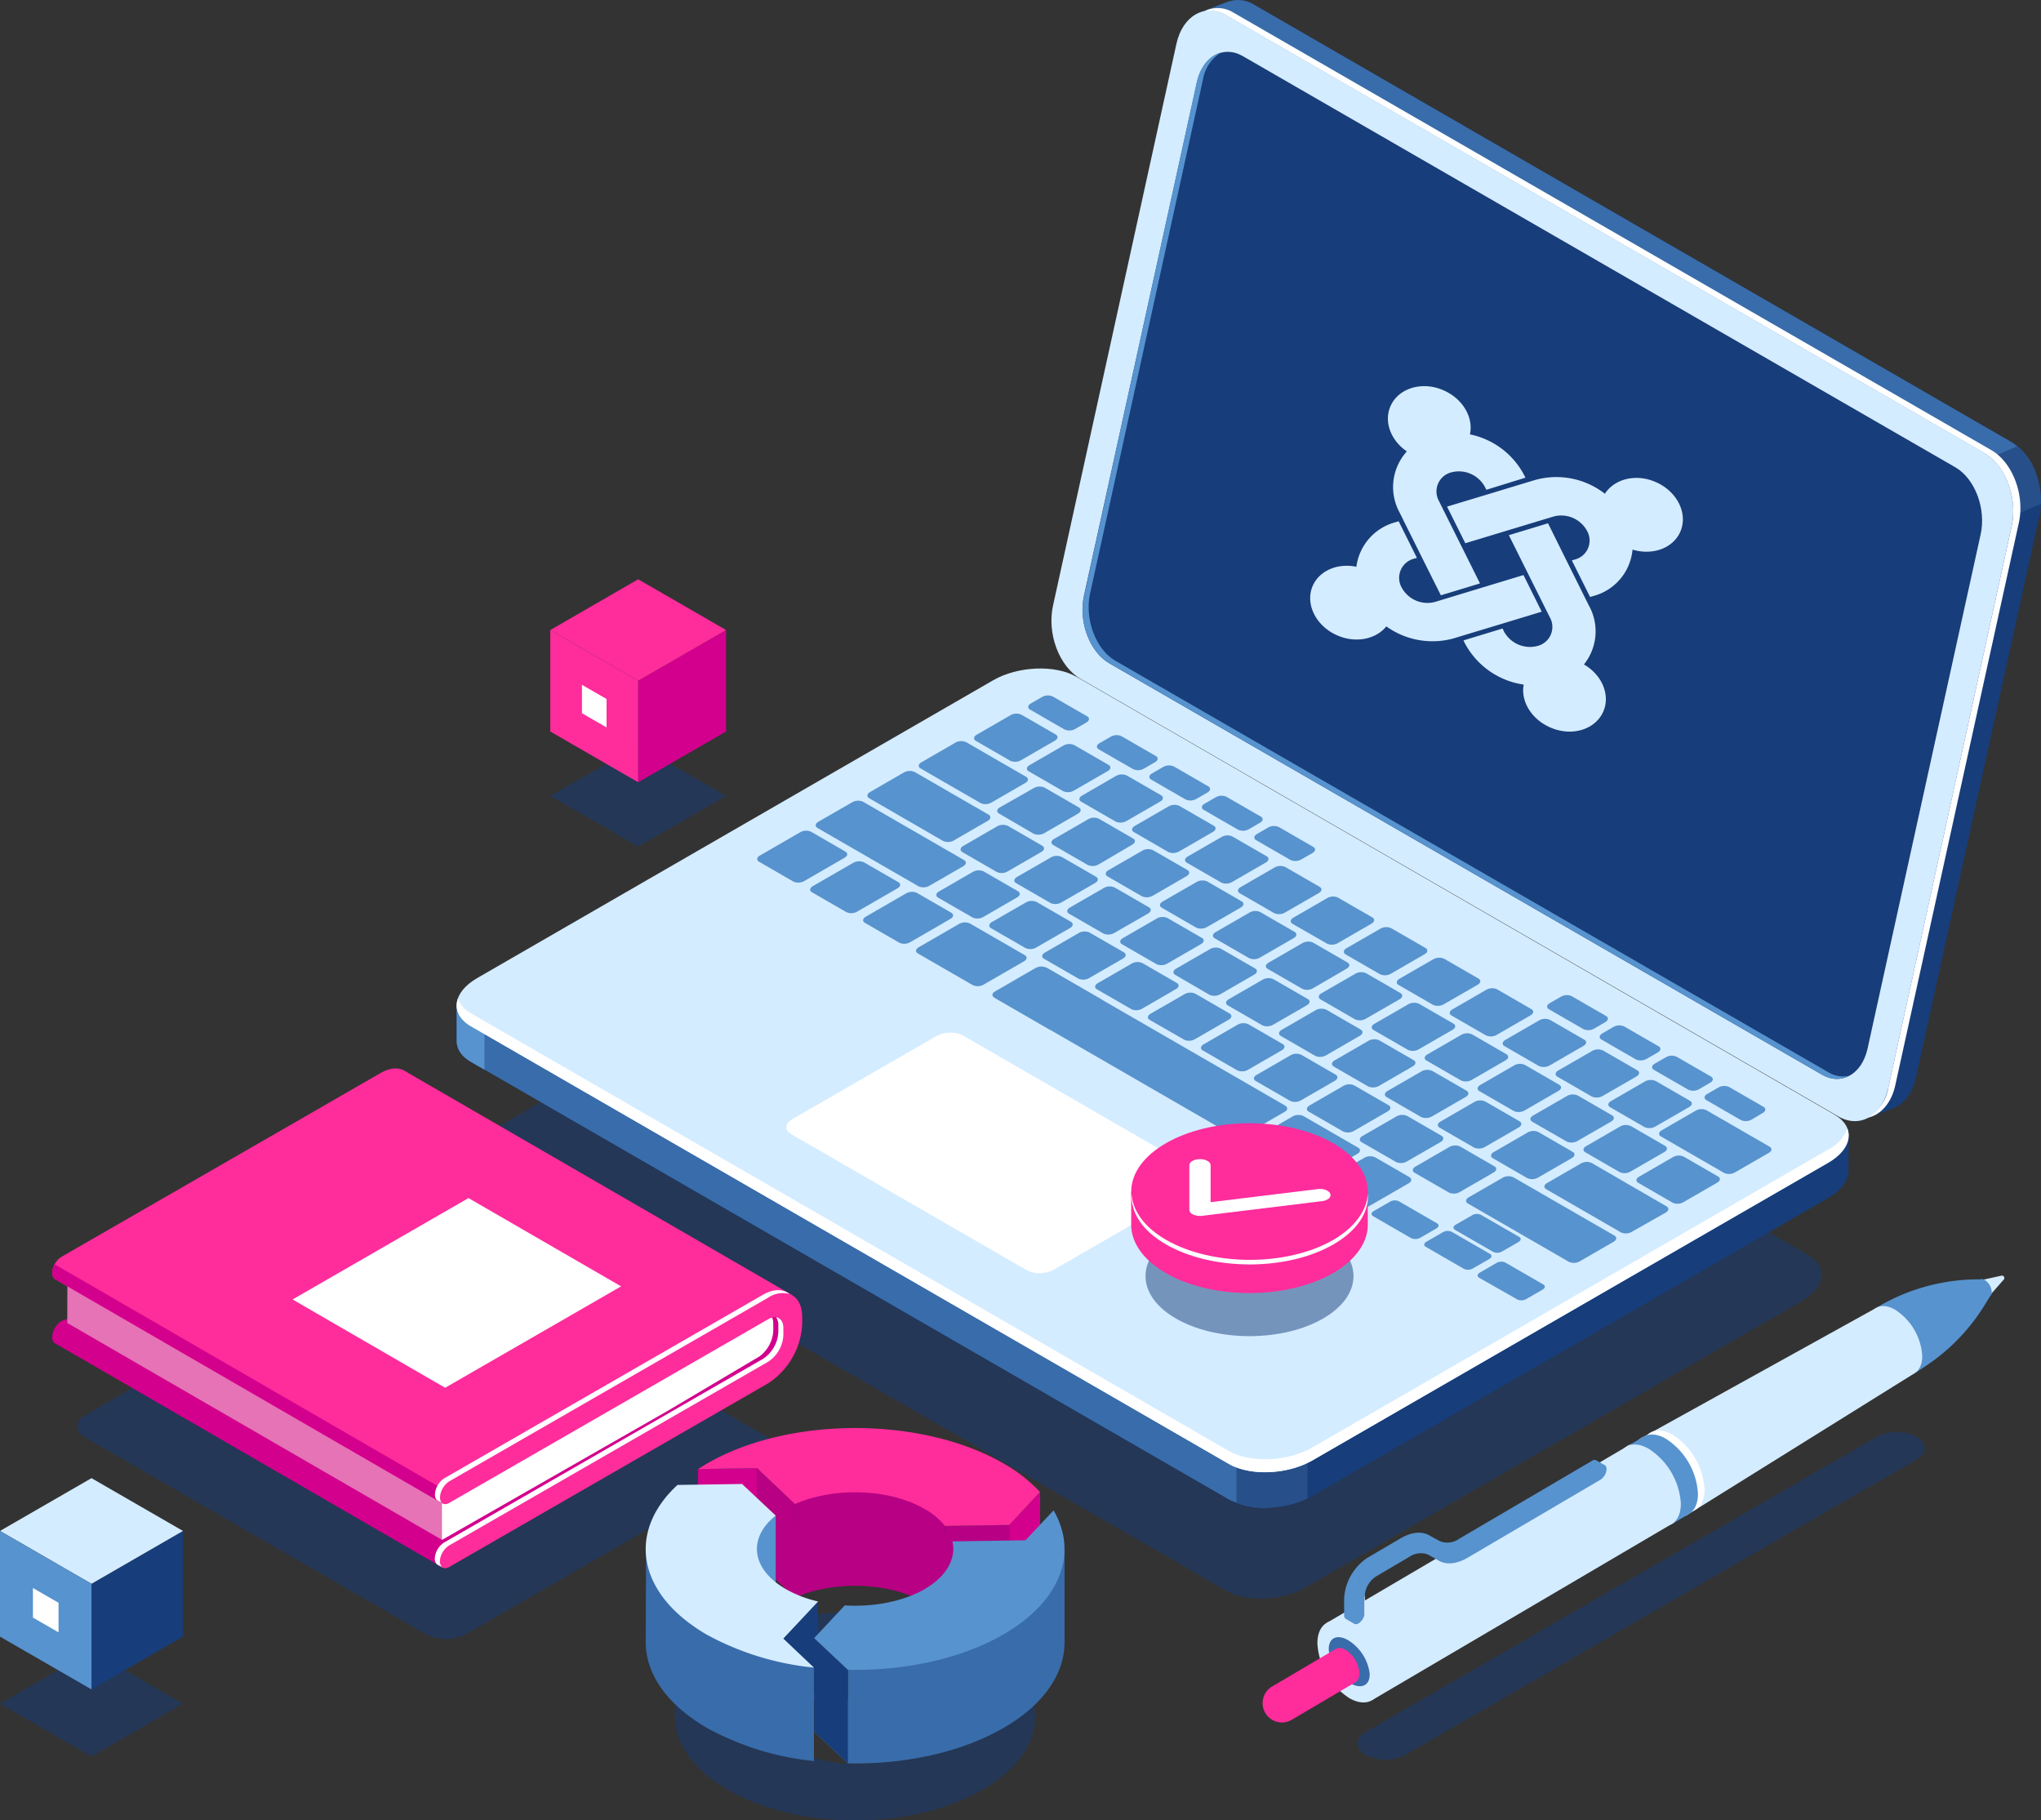 <svg id="Ñëîé_1" data-name="Ñëîé 1" xmlns="http://www.w3.org/2000/svg" viewBox="0 0 400.19 356.86"><rect x="0" y="0" width="400.19" height="356.86" fill="#333333" stroke="none"/><defs><style>.cls-1,.cls-2{fill:#173d7a;}.cls-1{opacity:0.5;}.cls-3{fill:#396caa;}.cls-4{fill:#274f89;}.cls-5{fill:#d4ecff;}.cls-6{fill:#fff;}.cls-7{fill:#5793ce;}.cls-8{fill:#ff2c9c;}.cls-9{fill:#d3008d;}.cls-10{fill:#e573b5;}.cls-11{fill:#b70083;}</style></defs><path class="cls-1" d="M122.91,323.33-19.85,240.9c-4-2.33-3.54-6.4,1.13-9.1l97.21-56.1c4.66-2.7,11.72-3,15.76-.66L237,257.47c4,2.33,3.53,6.4-1.13,9.1l-97.21,56.1C134,325.36,127,325.66,122.91,323.33Z" transform="translate(117.44 -11.5)"/><path class="cls-2" d="M277,98.19,128.46,12.42a6,6,0,0,0-5-.62h0l-.27.1-.06,0L117.73,14l4.82,2.36c0,.08,0,.17-.07.26L98.28,126.73c-1.21,5.51,1.22,12,5.42,14.38l145,83.7-.52,6.14,5.87-2.27c2-.92,3.55-3,4.2-6l24.2-110.14C283.64,107.05,281.22,100.61,277,98.19Z" transform="translate(117.44 -11.5)"/><path class="cls-3" d="M277,98.19,128.46,12.42a6,6,0,0,0-5-.62h0l-.27.1-.06,0L117.73,14l4.82,2.36c0,.08,0,.17-.07.26l-16,72.59,72.69,56.63,102.49-41.7A11.52,11.52,0,0,0,277,98.19Z" transform="translate(117.44 -11.5)"/><path class="cls-4" d="M271.41,115.12l11.31-4.82c.21-4.38-1.61-8.9-4.58-11.32l-17.9,7.53Z" transform="translate(117.44 -11.5)"/><path class="cls-5" d="M243,230.37,94.45,144.6c-4.21-2.42-6.63-8.86-5.42-14.37l24.2-110.15c1.21-5.51,5.6-8,9.8-5.58l148.55,85.77c4.21,2.42,6.63,8.86,5.42,14.37L252.8,224.78C251.59,230.3,247.2,232.8,243,230.37Z" transform="translate(117.44 -11.5)"/><path class="cls-6" d="M273,99.74,124.46,14a5.86,5.86,0,0,0-5.85-.26,6.12,6.12,0,0,1,4.42.78l148.55,85.76c4.21,2.43,6.63,8.87,5.42,14.38L252.8,224.78a8.34,8.34,0,0,1-4,5.84c2.51-.54,4.6-2.82,5.38-6.36l24.2-110.14C279.64,108.61,277.21,102.17,273,99.74Z" transform="translate(117.44 -11.5)"/><path class="cls-6" d="M239.78,222.18,100.07,141.55c-3.85-2.22-6.07-8.1-5-13.15L117.25,27.61c1.11-5,5.13-7.33,9-5.11l139.72,80.62c3.84,2.22,6.06,8.11,4.95,13.15L248.75,217.06C247.64,222.11,243.63,224.4,239.78,222.18Z" transform="translate(117.44 -11.5)"/><path class="cls-2" d="M239.78,222.18,100.07,141.55c-3.85-2.22-6.07-8.1-5-13.15L117.25,27.61c1.11-5,5.13-7.33,9-5.11l139.72,80.62c3.84,2.22,6.06,8.11,4.95,13.15L248.75,217.06C247.64,222.11,243.63,224.4,239.78,222.18Z" transform="translate(117.44 -11.5)"/><path class="cls-7" d="M241,221.68,101.29,141.06c-3.85-2.22-6.07-8.11-5-13.15l22.14-100.8a7.72,7.72,0,0,1,3.52-5.3c-2.21.57-4,2.64-4.74,5.8L95.11,128.4c-1.11,5,1.11,10.93,5,13.15l139.71,80.63a5.37,5.37,0,0,0,5.45.19A5.58,5.58,0,0,1,241,221.68Z" transform="translate(117.44 -11.5)"/><path class="cls-2" d="M245.05,234.11l-20.3-2.69L93.66,155.74c-4.2-2.42-11.54-2.12-16.39.68L-15.62,210l-12.27-1.62v7h0c-.08,1.61.83,3.16,2.82,4.3l148.55,85.77c4.2,2.43,11.54,2.12,16.4-.68L241,246.39c2.73-1.58,4.09-3.61,4-5.52h0Z" transform="translate(117.44 -11.5)"/><path class="cls-3" d="M146.56,186.29l-9.31-5.38H34.86L-15.62,210l-12.27-1.62v7h0c-.08,1.61.83,3.16,2.82,4.3l148.55,85.77A15.47,15.47,0,0,0,132,307Z" transform="translate(117.44 -11.5)"/><path class="cls-7" d="M-22.44,209.13l-5.45-.72v7h0c-.08,1.61.83,3.16,2.82,4.3l2.62,1.51Z" transform="translate(117.44 -11.5)"/><path class="cls-4" d="M125,306.15a19,19,0,0,0,13.93-.87V289.74H125Z" transform="translate(117.44 -11.5)"/><path class="cls-5" d="M123.49,298.49-25.06,212.72c-4.21-2.42-3.68-6.66,1.17-9.46L77.27,144.88c4.85-2.81,12.19-3.11,16.39-.68L242.22,230c4.2,2.43,3.67,6.67-1.18,9.47L139.89,297.81C135,300.61,127.69,300.92,123.49,298.49Z" transform="translate(117.44 -11.5)"/><path class="cls-6" d="M241,236.88,139.89,295.27c-4.86,2.8-12.2,3.1-16.4.68L-25.06,210.18a5.58,5.58,0,0,1-2.62-2.86c-.65,2,.19,4,2.62,5.4l148.55,85.77c4.2,2.43,11.54,2.12,16.4-.68L241,239.43c3.26-1.88,4.56-4.41,3.79-6.61A7.87,7.87,0,0,1,241,236.88Z" transform="translate(117.44 -11.5)"/><path class="cls-7" d="M38.12,184.33l-6.72-3.88c-.54-.31-.47-.86.15-1.22l7.93-4.58a2.36,2.36,0,0,1,2.11-.09l6.72,3.89c.54.31.47.85-.15,1.21l-7.93,4.58A2.36,2.36,0,0,1,38.12,184.33Z" transform="translate(117.44 -11.5)"/><path class="cls-7" d="M48.5,190.32l-6.72-3.88c-.54-.31-.47-.85.15-1.21l7.93-4.58a2.36,2.36,0,0,1,2.11-.09l6.72,3.88c.54.31.47.85-.15,1.21l-7.93,4.58A2.36,2.36,0,0,1,48.5,190.32Z" transform="translate(117.44 -11.5)"/><path class="cls-7" d="M58.88,196.31l-6.72-3.88c-.54-.31-.47-.85.15-1.21l7.93-4.58a2.36,2.36,0,0,1,2.11-.09l6.72,3.88c.54.31.47.86-.15,1.22L61,196.23A2.32,2.32,0,0,1,58.88,196.31Z" transform="translate(117.44 -11.5)"/><path class="cls-7" d="M73.24,191.37l-6.73-3.89c-.54-.31-.47-.85.16-1.21l6.66-3.85a2.33,2.33,0,0,1,2.1-.08l6.72,3.88c.54.31.47.85-.15,1.21l-6.66,3.85A2.33,2.33,0,0,1,73.24,191.37Z" transform="translate(117.44 -11.5)"/><path class="cls-7" d="M83.62,197.36l-6.73-3.88c-.54-.31-.47-.86.16-1.22l6.66-3.84a2.33,2.33,0,0,1,2.1-.09l6.72,3.88c.54.31.47.86-.15,1.22l-6.66,3.84A2.33,2.33,0,0,1,83.62,197.36Z" transform="translate(117.44 -11.5)"/><path class="cls-7" d="M94,203.35l-6.73-3.88c-.54-.31-.47-.86.16-1.21l6.66-3.85a2.33,2.33,0,0,1,2.1-.09l6.72,3.88c.54.32.47.86-.15,1.22l-6.66,3.84A2.33,2.33,0,0,1,94,203.35Z" transform="translate(117.44 -11.5)"/><path class="cls-7" d="M104.38,209.34l-6.73-3.88c-.54-.31-.47-.85.16-1.21l6.66-3.85a2.3,2.3,0,0,1,2.1-.08l6.72,3.88c.54.31.47.85-.15,1.21l-6.66,3.85A2.3,2.3,0,0,1,104.38,209.34Z" transform="translate(117.44 -11.5)"/><path class="cls-7" d="M114.76,215.34,108,211.46c-.54-.31-.47-.86.16-1.22l6.66-3.84a2.33,2.33,0,0,1,2.1-.09l6.72,3.88c.54.31.47.86-.15,1.21l-6.66,3.85A2.33,2.33,0,0,1,114.76,215.34Z" transform="translate(117.44 -11.5)"/><path class="cls-7" d="M125.14,221.33l-6.73-3.88c-.54-.31-.47-.86.16-1.22l6.66-3.84a2.33,2.33,0,0,1,2.1-.09l6.72,3.88c.54.31.47.86-.15,1.22l-6.66,3.84A2.33,2.33,0,0,1,125.14,221.33Z" transform="translate(117.44 -11.5)"/><path class="cls-7" d="M135.52,227.32l-6.73-3.88c-.54-.31-.47-.85.16-1.21l6.66-3.85a2.33,2.33,0,0,1,2.1-.09l6.72,3.89c.54.31.47.85-.15,1.21l-6.66,3.85A2.33,2.33,0,0,1,135.52,227.32Z" transform="translate(117.44 -11.5)"/><path class="cls-7" d="M145.9,233.32l-6.73-3.88c-.54-.32-.47-.86.16-1.22l6.66-3.85a2.33,2.33,0,0,1,2.1-.08l6.72,3.88c.54.31.47.85-.15,1.21L148,233.23A2.33,2.33,0,0,1,145.9,233.32Z" transform="translate(117.44 -11.5)"/><path class="cls-7" d="M156.28,239.31l-6.73-3.88c-.54-.31-.47-.86.16-1.22l6.66-3.84a2.33,2.33,0,0,1,2.1-.09l6.72,3.88c.54.31.47.86-.15,1.22l-6.66,3.84A2.33,2.33,0,0,1,156.28,239.31Z" transform="translate(117.44 -11.5)"/><path class="cls-7" d="M166.66,245.3l-6.73-3.88c-.53-.31-.47-.85.16-1.21l6.66-3.85a2.33,2.33,0,0,1,2.1-.09l6.72,3.88c.54.32.47.86-.15,1.22l-6.66,3.84A2.33,2.33,0,0,1,166.66,245.3Z" transform="translate(117.44 -11.5)"/><path class="cls-7" d="M88.53,188.53l-6.72-3.88c-.54-.31-.47-.86.15-1.22l6.66-3.84a2.35,2.35,0,0,1,2.11-.09l6.72,3.88c.54.31.47.86-.15,1.22l-6.66,3.84A2.36,2.36,0,0,1,88.53,188.53Z" transform="translate(117.44 -11.5)"/><path class="cls-7" d="M78,182.45l-6.73-3.88c-.54-.32-.47-.86.15-1.22l6.66-3.85a2.35,2.35,0,0,1,2.11-.08l6.72,3.88c.54.31.47.85-.15,1.21l-6.66,3.85A2.33,2.33,0,0,1,78,182.45Z" transform="translate(117.44 -11.5)"/><path class="cls-7" d="M67.44,176.35,53,168c-.54-.32-.48-.86.15-1.22l6.66-3.85a2.36,2.36,0,0,1,2.1-.08l14.48,8.36c.54.31.47.85-.15,1.21l-6.66,3.85A2.32,2.32,0,0,1,67.44,176.35Z" transform="translate(117.44 -11.5)"/><path class="cls-7" d="M74.82,168.94l-11.75-6.78c-.54-.31-.47-.85.15-1.21l6.66-3.85A2.36,2.36,0,0,1,72,157l11.75,6.79c.54.31.47.85-.16,1.21l-6.66,3.85A2.3,2.3,0,0,1,74.82,168.94Z" transform="translate(117.44 -11.5)"/><path class="cls-7" d="M98.91,194.52l-6.72-3.88c-.54-.31-.47-.86.15-1.22L99,185.58a2.35,2.35,0,0,1,2.11-.09l6.72,3.88c.54.31.47.86-.15,1.22L101,194.43A2.36,2.36,0,0,1,98.91,194.52Z" transform="translate(117.44 -11.5)"/><path class="cls-7" d="M109.29,200.51l-6.72-3.88c-.54-.31-.47-.85.15-1.21l6.66-3.85a2.32,2.32,0,0,1,2.11-.08l6.72,3.88c.54.31.47.85-.15,1.21l-6.66,3.85A2.32,2.32,0,0,1,109.29,200.51Z" transform="translate(117.44 -11.5)"/><path class="cls-7" d="M119.67,206.51,113,202.63c-.54-.32-.47-.86.15-1.22l6.66-3.84a2.35,2.35,0,0,1,2.11-.09l6.72,3.88c.54.31.47.85-.15,1.21l-6.66,3.85A2.36,2.36,0,0,1,119.67,206.51Z" transform="translate(117.44 -11.5)"/><path class="cls-7" d="M130.05,212.5l-6.72-3.88c-.54-.31-.47-.86.15-1.22l6.66-3.84a2.35,2.35,0,0,1,2.11-.09l6.72,3.88c.54.31.47.86-.15,1.22l-6.66,3.84A2.36,2.36,0,0,1,130.05,212.5Z" transform="translate(117.44 -11.5)"/><path class="cls-7" d="M140.43,218.49l-6.72-3.88c-.54-.31-.47-.85.15-1.21l6.66-3.85a2.35,2.35,0,0,1,2.11-.09l6.72,3.88c.54.32.47.86-.15,1.22l-6.66,3.85A2.35,2.35,0,0,1,140.43,218.49Z" transform="translate(117.44 -11.5)"/><path class="cls-7" d="M150.81,224.49l-6.72-3.88c-.54-.32-.47-.86.15-1.22l6.66-3.85a2.35,2.35,0,0,1,2.11-.08l6.72,3.88c.54.31.47.85-.15,1.21l-6.66,3.85A2.36,2.36,0,0,1,150.81,224.49Z" transform="translate(117.44 -11.5)"/><path class="cls-7" d="M161.19,230.48l-6.72-3.88c-.54-.31-.47-.86.15-1.22l6.66-3.84a2.35,2.35,0,0,1,2.11-.09l6.72,3.88c.54.31.47.86-.15,1.22l-6.66,3.84A2.36,2.36,0,0,1,161.19,230.48Z" transform="translate(117.44 -11.5)"/><path class="cls-7" d="M171.57,236.47l-6.72-3.88c-.54-.31-.47-.85.15-1.21l6.66-3.85a2.35,2.35,0,0,1,2.11-.09l6.72,3.88c.54.32.47.86-.15,1.22l-6.66,3.84A2.36,2.36,0,0,1,171.57,236.47Z" transform="translate(117.44 -11.5)"/><path class="cls-7" d="M182,242.46l-6.72-3.88c-.54-.31-.47-.85.15-1.21l6.66-3.85a2.32,2.32,0,0,1,2.11-.08l6.72,3.88c.54.31.47.85-.15,1.21l-6.66,3.85A2.32,2.32,0,0,1,182,242.46Z" transform="translate(117.44 -11.5)"/><path class="cls-7" d="M200.4,253.12l-14.66-8.47c-.54-.31-.47-.85.15-1.21l6.66-3.85a2.33,2.33,0,0,1,2.1-.09L209.32,248c.54.31.47.86-.15,1.22L202.51,253A2.35,2.35,0,0,1,200.4,253.12Z" transform="translate(117.44 -11.5)"/><path class="cls-7" d="M220.61,241.45l-12.38-7.15c-.54-.31-.47-.85.16-1.21l6.66-3.85a2.3,2.3,0,0,1,2.1-.08l12.38,7.14c.54.31.47.86-.15,1.22l-6.66,3.84A2.36,2.36,0,0,1,220.61,241.45Z" transform="translate(117.44 -11.5)"/><path class="cls-7" d="M117.09,193.35l-6.72-3.88c-.54-.31-.48-.86.15-1.22l6.66-3.84a2.33,2.33,0,0,1,2.1-.09L126,188.2c.54.31.48.86-.15,1.22l-6.66,3.84A2.33,2.33,0,0,1,117.09,193.35Z" transform="translate(117.44 -11.5)"/><path class="cls-7" d="M106.45,187.21l-6.72-3.88c-.54-.32-.47-.86.15-1.22l6.66-3.84a2.33,2.33,0,0,1,2.1-.09l6.73,3.88c.54.31.47.85-.15,1.21l-6.66,3.85A2.36,2.36,0,0,1,106.45,187.21Z" transform="translate(117.44 -11.5)"/><path class="cls-7" d="M95.81,181.06l-6.72-3.88c-.54-.31-.47-.85.15-1.21l6.66-3.85A2.32,2.32,0,0,1,98,172l6.72,3.88c.54.31.47.85-.15,1.21L97.92,181A2.32,2.32,0,0,1,95.81,181.06Z" transform="translate(117.44 -11.5)"/><path class="cls-7" d="M85.17,174.92,78.45,171c-.54-.31-.47-.85.15-1.21L85.26,166a2.36,2.36,0,0,1,2.11-.09l6.72,3.88c.54.32.47.86-.15,1.22l-6.66,3.85A2.35,2.35,0,0,1,85.17,174.92Z" transform="translate(117.44 -11.5)"/><path class="cls-7" d="M127.47,199.34l-6.72-3.88c-.54-.31-.48-.85.15-1.21l6.66-3.85a2.33,2.33,0,0,1,2.1-.09l6.72,3.88c.54.32.48.86-.15,1.22l-6.66,3.84A2.33,2.33,0,0,1,127.47,199.34Z" transform="translate(117.44 -11.5)"/><path class="cls-7" d="M137.85,205.33l-6.72-3.88c-.54-.31-.48-.85.15-1.21l6.66-3.85a2.3,2.3,0,0,1,2.1-.08l6.72,3.88c.54.31.48.85-.15,1.21L140,205.25A2.3,2.3,0,0,1,137.85,205.33Z" transform="translate(117.44 -11.5)"/><path class="cls-7" d="M148.23,211.33l-6.72-3.88c-.54-.31-.48-.86.15-1.22l6.66-3.84a2.33,2.33,0,0,1,2.1-.09l6.72,3.88c.54.31.48.86-.15,1.22l-6.66,3.84A2.33,2.33,0,0,1,148.23,211.33Z" transform="translate(117.44 -11.5)"/><path class="cls-7" d="M158.61,217.32l-6.72-3.88c-.54-.31-.48-.86.15-1.22l6.66-3.84a2.33,2.33,0,0,1,2.1-.09l6.72,3.88c.54.31.48.86-.15,1.22l-6.66,3.84A2.33,2.33,0,0,1,158.61,217.32Z" transform="translate(117.44 -11.5)"/><path class="cls-7" d="M169,223.31l-6.72-3.88c-.54-.31-.48-.85.15-1.21l6.66-3.85a2.33,2.33,0,0,1,2.1-.09l6.72,3.89c.54.31.48.85-.15,1.21l-6.66,3.85A2.33,2.33,0,0,1,169,223.31Z" transform="translate(117.44 -11.5)"/><path class="cls-7" d="M179.37,229.31l-6.72-3.88c-.54-.32-.48-.86.15-1.22l6.66-3.85a2.33,2.33,0,0,1,2.1-.08l6.72,3.88c.54.31.48.85-.15,1.21l-6.66,3.85A2.33,2.33,0,0,1,179.37,229.31Z" transform="translate(117.44 -11.5)"/><path class="cls-7" d="M189.75,235.3,183,231.42c-.54-.31-.48-.86.15-1.22l6.66-3.84a2.33,2.33,0,0,1,2.1-.09l6.72,3.88c.54.31.48.86-.15,1.22l-6.66,3.84A2.33,2.33,0,0,1,189.75,235.3Z" transform="translate(117.44 -11.5)"/><path class="cls-7" d="M200.13,241.29l-6.72-3.88c-.54-.31-.48-.85.15-1.21l6.66-3.85a2.33,2.33,0,0,1,2.1-.09l6.72,3.88c.54.32.48.86-.15,1.22l-6.66,3.84A2.33,2.33,0,0,1,200.13,241.29Z" transform="translate(117.44 -11.5)"/><path class="cls-7" d="M210.51,247.28l-6.72-3.88c-.54-.31-.48-.85.15-1.21l6.66-3.85a2.3,2.3,0,0,1,2.1-.08l6.72,3.88c.54.31.48.85-.15,1.21l-6.66,3.85A2.3,2.3,0,0,1,210.51,247.28Z" transform="translate(117.44 -11.5)"/><path class="cls-7" d="M111.62,178.53l-6.72-3.89c-.54-.31-.47-.85.15-1.21l6.66-3.85a2.35,2.35,0,0,1,2.11-.08l6.72,3.88c.54.31.47.85-.15,1.21l-6.66,3.85A2.36,2.36,0,0,1,111.62,178.53Z" transform="translate(117.44 -11.5)"/><path class="cls-7" d="M101.29,172.56l-6.72-3.88c-.54-.31-.47-.85.15-1.21l6.66-3.85a2.36,2.36,0,0,1,2.11-.09l6.72,3.88c.54.32.47.86-.15,1.22l-6.66,3.85A2.38,2.38,0,0,1,101.29,172.56Z" transform="translate(117.44 -11.5)"/><path class="cls-7" d="M91,166.6l-6.73-3.88c-.54-.31-.47-.86.16-1.22l6.65-3.84a2.36,2.36,0,0,1,2.11-.09l6.72,3.88c.54.31.47.86-.15,1.22l-6.66,3.84A2.33,2.33,0,0,1,91,166.6Z" transform="translate(117.44 -11.5)"/><path class="cls-7" d="M80.64,160.64l-6.72-3.88c-.54-.32-.48-.86.15-1.22l6.66-3.85a2.36,2.36,0,0,1,2.1-.08l6.72,3.88c.54.31.48.85-.15,1.21l-6.66,3.85A2.33,2.33,0,0,1,80.64,160.64Z" transform="translate(117.44 -11.5)"/><path class="cls-7" d="M91.26,154.5l-6.72-3.88c-.54-.31-.48-.85.15-1.21l2.2-1.27a2.33,2.33,0,0,1,2.1-.09l6.73,3.88c.54.31.47.86-.16,1.22l-2.2,1.27A2.3,2.3,0,0,1,91.26,154.5Z" transform="translate(117.44 -11.5)"/><path class="cls-7" d="M104.74,162.29,98,158.41c-.53-.32-.47-.86.16-1.22l2.2-1.27a2.33,2.33,0,0,1,2.1-.09l6.72,3.88c.54.31.48.86-.15,1.22l-2.2,1.27A2.33,2.33,0,0,1,104.74,162.29Z" transform="translate(117.44 -11.5)"/><path class="cls-7" d="M115,168.22l-6.72-3.88c-.54-.31-.47-.85.15-1.21l2.2-1.27a2.36,2.36,0,0,1,2.11-.09l6.72,3.88c.54.31.47.86-.15,1.22l-2.2,1.27A2.32,2.32,0,0,1,115,168.22Z" transform="translate(117.44 -11.5)"/><path class="cls-7" d="M125.31,174.16l-6.72-3.88c-.54-.31-.48-.85.15-1.21l2.2-1.27a2.33,2.33,0,0,1,2.1-.09l6.73,3.88c.53.31.47.85-.16,1.21l-2.2,1.28A2.33,2.33,0,0,1,125.31,174.16Z" transform="translate(117.44 -11.5)"/><path class="cls-7" d="M135.59,180.1l-6.72-3.88c-.54-.31-.47-.86.15-1.22l2.2-1.27a2.32,2.32,0,0,1,2.11-.08l6.72,3.88c.54.31.47.85-.15,1.21L137.7,180A2.36,2.36,0,0,1,135.59,180.1Z" transform="translate(117.44 -11.5)"/><path class="cls-7" d="M193,213.25l-6.72-3.88c-.54-.31-.47-.85.15-1.21l2.21-1.27a2.33,2.33,0,0,1,2.1-.09l6.72,3.88c.54.31.47.86-.15,1.21l-2.2,1.28A2.35,2.35,0,0,1,193,213.25Z" transform="translate(117.44 -11.5)"/><path class="cls-7" d="M203.3,219.19l-6.72-3.88c-.54-.31-.47-.85.15-1.21l2.2-1.28a2.35,2.35,0,0,1,2.11-.08l6.72,3.88c.54.31.47.85-.15,1.21l-2.21,1.27A2.33,2.33,0,0,1,203.3,219.19Z" transform="translate(117.44 -11.5)"/><path class="cls-7" d="M213.58,225.13l-6.72-3.88c-.54-.31-.47-.86.15-1.22l2.21-1.27a2.3,2.3,0,0,1,2.1-.08l6.72,3.88c.54.31.47.85-.15,1.21l-2.2,1.27A2.35,2.35,0,0,1,213.58,225.13Z" transform="translate(117.44 -11.5)"/><path class="cls-7" d="M223.87,231.07l-6.72-3.88c-.54-.31-.47-.86.15-1.22l2.2-1.27a2.35,2.35,0,0,1,2.11-.09l6.72,3.88c.54.32.47.86-.15,1.22L226,231A2.36,2.36,0,0,1,223.87,231.07Z" transform="translate(117.44 -11.5)"/><path class="cls-7" d="M122,184.52l-6.72-3.88c-.54-.31-.47-.86.15-1.22l6.66-3.84a2.35,2.35,0,0,1,2.11-.09l6.72,3.88c.54.31.47.86-.15,1.22l-6.66,3.84A2.36,2.36,0,0,1,122,184.52Z" transform="translate(117.44 -11.5)"/><path class="cls-7" d="M132.38,190.51l-6.72-3.88c-.54-.31-.47-.86.15-1.21l6.66-3.85a2.35,2.35,0,0,1,2.11-.09l6.72,3.88c.54.31.47.86-.15,1.22l-6.66,3.84A2.36,2.36,0,0,1,132.38,190.51Z" transform="translate(117.44 -11.5)"/><path class="cls-7" d="M142.76,196.5,136,192.62c-.54-.31-.47-.85.15-1.21l6.66-3.85a2.32,2.32,0,0,1,2.11-.08l6.72,3.88c.54.31.47.85-.15,1.21l-6.66,3.85A2.32,2.32,0,0,1,142.76,196.5Z" transform="translate(117.44 -11.5)"/><path class="cls-7" d="M153.14,202.5l-6.72-3.88c-.54-.32-.47-.86.15-1.22l6.66-3.84a2.36,2.36,0,0,1,2.11-.09l6.72,3.88c.54.31.47.86-.15,1.21l-6.66,3.85A2.36,2.36,0,0,1,153.14,202.5Z" transform="translate(117.44 -11.5)"/><path class="cls-7" d="M163.52,208.49l-6.72-3.88c-.54-.31-.47-.86.15-1.22l6.66-3.84a2.36,2.36,0,0,1,2.11-.09l6.72,3.88c.54.31.47.86-.15,1.22l-6.66,3.84A2.36,2.36,0,0,1,163.52,208.49Z" transform="translate(117.44 -11.5)"/><path class="cls-7" d="M173.9,214.48l-6.72-3.88c-.54-.31-.47-.85.15-1.21l6.66-3.85a2.36,2.36,0,0,1,2.11-.09l6.72,3.89c.54.31.47.85-.15,1.21L176,214.4A2.35,2.35,0,0,1,173.9,214.48Z" transform="translate(117.44 -11.5)"/><path class="cls-7" d="M184.28,220.48l-6.72-3.88c-.54-.32-.47-.86.15-1.22l6.66-3.85a2.35,2.35,0,0,1,2.11-.08l6.72,3.88c.54.31.47.85-.15,1.21l-6.66,3.85A2.36,2.36,0,0,1,184.28,220.48Z" transform="translate(117.44 -11.5)"/><path class="cls-7" d="M194.66,226.47l-6.72-3.88c-.54-.31-.47-.86.15-1.22l6.66-3.84a2.36,2.36,0,0,1,2.11-.09l6.72,3.88c.54.31.47.86-.15,1.22l-6.66,3.84A2.36,2.36,0,0,1,194.66,226.47Z" transform="translate(117.44 -11.5)"/><path class="cls-7" d="M205,232.46l-6.72-3.88c-.54-.31-.47-.85.15-1.21l6.66-3.85a2.36,2.36,0,0,1,2.11-.09l6.72,3.88c.54.32.47.86-.15,1.22l-6.66,3.84A2.36,2.36,0,0,1,205,232.46Z" transform="translate(117.44 -11.5)"/><path class="cls-7" d="M62.66,185.26l-19.8-11.43c-.54-.31-.47-.86.15-1.22l6.66-3.84a2.36,2.36,0,0,1,2.11-.09l19.79,11.43c.54.31.48.86-.15,1.22l-6.66,3.84A2.33,2.33,0,0,1,62.66,185.26Z" transform="translate(117.44 -11.5)"/><path class="cls-7" d="M190.18,258.88l-19.8-11.43c-.54-.31-.47-.85.15-1.21l6.66-3.85a2.32,2.32,0,0,1,2.11-.08l19.8,11.42c.54.32.47.86-.16,1.22l-6.66,3.85A2.33,2.33,0,0,1,190.18,258.88Z" transform="translate(117.44 -11.5)"/><path class="cls-7" d="M148.67,248.15,142,244.27c-.54-.31-.48-.85.15-1.21l7.93-4.58a2.35,2.35,0,0,1,2.11-.09l6.72,3.88c.54.31.47.86-.15,1.22l-7.94,4.58A2.3,2.3,0,0,1,148.67,248.15Z" transform="translate(117.44 -11.5)"/><path class="cls-7" d="M73.29,204.63l-10.75-6.2c-.54-.31-.47-.86.15-1.22l7.93-4.58a2.36,2.36,0,0,1,2.11-.09l10.75,6.21c.54.31.47.86-.15,1.22l-7.94,4.58A2.33,2.33,0,0,1,73.29,204.63Z" transform="translate(117.44 -11.5)"/><path class="cls-7" d="M138.67,242.38l-10.75-6.21c-.54-.31-.47-.85.15-1.21l7.93-4.58a2.36,2.36,0,0,1,2.11-.09l10.75,6.21c.54.31.47.85-.15,1.21l-7.94,4.58A2.33,2.33,0,0,1,138.67,242.38Z" transform="translate(117.44 -11.5)"/><path class="cls-7" d="M88.26,213.28l-10.75-6.21c-.54-.31-.47-.85.16-1.21l7.93-4.58a2.33,2.33,0,0,1,2.1-.09l10.75,6.21c.54.31.48.85-.15,1.21l-7.93,4.58A2.35,2.35,0,0,1,88.26,213.28Z" transform="translate(117.44 -11.5)"/><path class="cls-7" d="M87.78,201.23l46.73,27c.58.33.58.87,0,1.21l-8.09,4.67a2.35,2.35,0,0,1-2.1,0l-46.73-27Z" transform="translate(117.44 -11.5)"/><path class="cls-7" d="M177.68,259l7.49,4.32c.44.26.38.7-.13,1l-3.24,1.87a1.9,1.9,0,0,1-1.73.07L172.58,262c-.44-.25-.38-.7.13-1l3.24-1.88A1.93,1.93,0,0,1,177.68,259Z" transform="translate(117.44 -11.5)"/><path class="cls-7" d="M167.21,253l7.49,4.32c.44.26.39.7-.12,1l-3.25,1.87a1.93,1.93,0,0,1-1.73.07l-7.48-4.32c-.45-.26-.39-.7.12-1l3.25-1.87A1.88,1.88,0,0,1,167.21,253Z" transform="translate(117.44 -11.5)"/><path class="cls-7" d="M156.83,247l7.49,4.33c.44.25.39.7-.12,1L161,254.18a2,2,0,0,1-1.73.07l-7.48-4.32c-.45-.26-.39-.71.12-1l3.25-1.87A1.91,1.91,0,0,1,156.83,247Z" transform="translate(117.44 -11.5)"/><path class="cls-7" d="M172.94,249.67l7.49,4.32c.44.26.39.7-.12,1l-3.25,1.87a1.88,1.88,0,0,1-1.72.07l-7.49-4.32c-.44-.26-.39-.7.12-1l3.25-1.87A1.88,1.88,0,0,1,172.94,249.67Z" transform="translate(117.44 -11.5)"/><path class="cls-6" d="M84,260.59,37.66,233.83c-1.35-.78-1.18-2.14.38-3l28-16.14a5.84,5.84,0,0,1,5.26-.22l46.35,26.76c1.35.78,1.18,2.14-.38,3l-28,16.14A5.84,5.84,0,0,1,84,260.59Z" transform="translate(117.44 -11.5)"/><path class="cls-1" d="M258.35,293.16a8.58,8.58,0,0,0-7.77,0l-100.24,57.9c-2.15,1.24-2.15,3.25,0,4.49a8.58,8.58,0,0,0,7.77,0l100.24-57.9C260.5,296.41,260.5,294.4,258.35,293.16Z" transform="translate(117.44 -11.5)"/><path class="cls-5" d="M275.48,261.8h0a.44.44,0,0,0-.47-.21L269,262.91l2.39,4.06,4.1-4.66A.44.44,0,0,0,275.48,261.8Z" transform="translate(117.44 -11.5)"/><path class="cls-7" d="M273.09,264.8a3,3,0,0,0-1.39-2.37,1,1,0,0,0-.91-.11,38.73,38.73,0,0,0-19.94,5.34l-.43.26L258,280.73l2.22-1.47A38.8,38.8,0,0,0,271.8,267.2l.95-1.55A1,1,0,0,0,273.09,264.8Z" transform="translate(117.44 -11.5)"/><path class="cls-5" d="M259.46,277.32a11.6,11.6,0,0,0-5.33-9.06c-2.91-1.66-5.25-.28-5.23,3.07a11.61,11.61,0,0,0,5.33,9.06C257.14,282,259.49,280.67,259.46,277.32Z" transform="translate(117.44 -11.5)"/><polygon class="cls-5" points="330.69 297.08 375.39 269.23 367.86 256.42 321.79 281.94 330.69 297.08"/><path class="cls-5" d="M215,304.54a13.69,13.69,0,0,0-6.29-10.7c-3.44-1.95-6.21-.33-6.18,3.63a13.75,13.75,0,0,0,6.29,10.71C212.3,310.13,215.07,308.5,215,304.54Z" transform="translate(117.44 -11.5)"/><path class="cls-5" d="M212.48,306a13.69,13.69,0,0,0-6.29-10.7c-3.44-2-6.21-.33-6.18,3.63a13.75,13.75,0,0,0,6.29,10.71C209.75,311.63,212.52,310,212.48,306Z" transform="translate(117.44 -11.5)"/><rect class="cls-5" x="142.38" y="311.11" width="68.6" height="17.56" transform="translate(-20.29 122.14) rotate(-30.45)"/><path class="cls-5" d="M153.35,340.8a13.7,13.7,0,0,0-6.3-10.7c-3.44-2-6.21-.33-6.18,3.63a13.73,13.73,0,0,0,6.3,10.71C150.61,346.39,153.38,344.76,153.35,340.8Z" transform="translate(117.44 -11.5)"/><path class="cls-3" d="M151.11,339.54a9,9,0,0,0-4.25-6.5c-2.21-1.26-3.89-.38-3.76,2a9.07,9.07,0,0,0,4.26,6.5C149.57,342.75,151.25,341.88,151.11,339.54Z" transform="translate(117.44 -11.5)"/><path class="cls-6" d="M215.48,304.28a13.72,13.72,0,0,0-6.29-10.71,4.9,4.9,0,0,0-3.69-.69c1.12-1.16,2.95-1.3,5-.12a13.71,13.71,0,0,1,6.29,10.71c0,2.36-1,3.89-2.49,4.32A4.86,4.86,0,0,0,215.48,304.28Z" transform="translate(117.44 -11.5)"/><path class="cls-7" d="M215.48,304.28a13.72,13.72,0,0,0-6.29-10.71c-1.72-1-3.27-1.05-4.39-.4l-3.35,2,1.59,2.72a14,14,0,0,0,5.71,9.71l1.6,2.71,3.35-2h0C214.82,307.66,215.5,306.26,215.48,304.28Z" transform="translate(117.44 -11.5)"/><path class="cls-5" d="M212.13,306.25a13.75,13.75,0,0,0-6.29-10.71c-3.44-2-6.21-.32-6.18,3.64a13.72,13.72,0,0,0,6.29,10.7C209.4,311.84,212.16,310.21,212.13,306.25Z" transform="translate(117.44 -11.5)"/><path class="cls-8" d="M148.33,341.3l-3.84-6.54L132,342.13a3.79,3.79,0,0,0-1.35,5.19h0a3.79,3.79,0,0,0,5.19,1.34Z" transform="translate(117.44 -11.5)"/><path class="cls-8" d="M149.1,339.56a5.92,5.92,0,0,0-2.71-4.62c-1.49-.85-2.68-.14-2.67,1.56a5.92,5.92,0,0,0,2.71,4.62C147.92,342,149.11,341.26,149.1,339.56Z" transform="translate(117.44 -11.5)"/><path class="cls-7" d="M163,316.5l-1.88-1.07c-1.08-.61-2.5-.46-4,.43l-6.44,3.79a4.9,4.9,0,0,0-2.18,3.85l0,3.23a2.56,2.56,0,0,1-.65,1.61l.24,1.5-1.6-.92h0a.83.83,0,0,1-.38-.79l0-3.22a10.26,10.26,0,0,1,4.56-8l6.44-3.78c2.15-1.27,4.18-1.49,5.72-.62l1.88,1.07a4,4,0,0,0,4-.43l26-15.26a.82.82,0,0,1,.85-.09h0l1.61.92-1.38.53a2.6,2.6,0,0,1-1.06,1.41l-26,15.27C166.6,317.15,164.57,317.37,163,316.5Z" transform="translate(117.44 -11.5)"/><path class="cls-7" d="M162.78,316.36a4,4,0,0,0-4,.43l-6.44,3.79a4.89,4.89,0,0,0-2.19,3.85l0,3.23a2.69,2.69,0,0,1-1.19,2.09c-.66.39-1.2.08-1.2-.69l0-3.22a10.23,10.23,0,0,1,4.56-8l6.44-3.78c2.15-1.27,4.18-1.48,5.72-.61l1.88,1.06c1.08.61,2.5.46,4-.43l26-15.26c.66-.39,1.2-.08,1.21.68a2.66,2.66,0,0,1-1.19,2.09l-26,15.27c-2.15,1.26-4.18,1.48-5.72.61Z" transform="translate(117.44 -11.5)"/><path class="cls-6" d="M150.05,325l0,3.23s0,0,0,.06a2.06,2.06,0,0,0,.09-.59l0-3.23c0-.09,0-.19,0-.28A3.9,3.9,0,0,0,150.05,325Z" transform="translate(117.44 -11.5)"/><ellipse class="cls-1" cx="245" cy="250.18" rx="20.39" ry="11.77"/><path class="cls-8" d="M150.75,251.61V245.1h-1.23a15,15,0,0,0-5.57-5.21c-9.06-5.22-23.74-5.22-32.8,0a14.85,14.85,0,0,0-5.56,5.21h-1.23v6.48h0c0,3.43,2.25,6.88,6.79,9.5,9.06,5.23,23.75,5.23,32.8,0C148.48,258.46,150.75,255,150.75,251.61Z" transform="translate(117.44 -11.5)"/><ellipse class="cls-8" cx="245" cy="233.6" rx="23.19" ry="13.39"/><path class="cls-6" d="M144,254.57c-9,5.23-23.74,5.23-32.8,0-4.34-2.51-6.57-5.76-6.75-9-.2,3.57,2,7.18,6.75,9.9,9.06,5.23,23.75,5.23,32.8,0,4.72-2.72,7-6.33,6.76-9.9C150.53,248.81,148.29,252.06,144,254.57Z" transform="translate(117.44 -11.5)"/><path class="cls-6" d="M116.37,249.53a1,1,0,0,1-.61-.85l0-8.73c0-.66.93-1.2,2.09-1.2s2.08.54,2.08,1.21l0,7.23,21-2.57c1.13-.14,2.23.28,2.47.93s-.48,1.29-1.61,1.43l-23.52,2.88a3.48,3.48,0,0,1-1.75-.24Z" transform="translate(117.44 -11.5)"/><polygon class="cls-1" points="125.13 165.99 107.9 156.04 125.13 146.09 142.36 156.04 125.13 165.99"/><polygon class="cls-9" points="142.36 143.41 125.13 153.36 125.13 133.46 142.36 123.52 142.36 143.41"/><polygon class="cls-8" points="125.13 133.46 107.9 123.52 125.13 113.57 142.36 123.52 125.13 133.46"/><polygon class="cls-8" points="125.13 153.36 107.9 143.41 107.9 123.52 125.13 133.46 125.13 153.36"/><polygon class="cls-6" points="118.93 142.61 114.11 139.83 114.11 134.26 118.93 137.04 118.93 142.61"/><polygon class="cls-1" points="17.94 344.36 0 334 17.94 323.65 35.88 334 17.94 344.36"/><polygon class="cls-2" points="35.88 320.86 17.94 331.21 17.94 310.5 35.88 300.14 35.88 320.86"/><polygon class="cls-5" points="17.94 310.5 0 300.14 17.94 289.79 35.88 300.14 17.94 310.5"/><polygon class="cls-7" points="17.94 331.21 0 320.86 0 300.14 17.94 310.5 17.94 331.21"/><polygon class="cls-6" points="11.48 320.02 6.46 317.13 6.46 311.33 11.48 314.23 11.48 320.02"/><path class="cls-1" d="M-34.26,331.69l-66.85-38.59a2.26,2.26,0,0,1,0-3.91l63.56-36.69,71.12,41.06a2.25,2.25,0,0,1,0,3.9l-59.3,34.23A8.5,8.5,0,0,1-34.26,331.69Z" transform="translate(117.44 -11.5)"/><path class="cls-8" d="M-36.19,225.74c0-4.24-3-6-6.66-3.85l-62.52,36a4,4,0,0,0-1.84,3.17c0,1.16.82,1.64,1.83,1.05l62.52-36c1.66-1,3-.17,3,1.74v7c1.21-.07,2.43-.07,3.66-.05Z" transform="translate(117.44 -11.5)"/><path class="cls-9" d="M-105.4,274.71l62.52-22.79a14.75,14.75,0,0,0,6.68-11.54v-5.59c-1.23,0-2.45,0-3.66.05v7.65a6.65,6.65,0,0,1-3,5.21l-62.52,22.78a4,4,0,0,0-1.83,3.17C-107.23,274.82-106.41,275.29-105.4,274.71Z" transform="translate(117.44 -11.5)"/><polygon class="cls-9" points="10.69 263.29 86.74 307.3 151.13 268.9 156.24 261.27 155.71 263.98 154.34 256.9 34.81 261.46 13.75 260.11 10.69 263.29"/><polygon class="cls-10" points="13.21 250.01 13.19 259.37 86.69 301.9 88.68 292.98 13.21 250.01"/><polygon class="cls-8" points="155.29 253.89 79.36 209.96 10.9 249.78 10.76 250.75 86.8 294.75 155.29 253.89"/><path class="cls-6" d="M13.64,288l17.85-10.59a6.69,6.69,0,0,0,2.69-5V271c0-1.13-.47-1.87-1.2-2.08L-2.16,288.45l-28.62,15.48,0,9.47Z" transform="translate(117.44 -11.5)"/><path class="cls-9" d="M-28.21,304.8l-75.45-43.66-1.6-.92-1.46-.85a3.71,3.71,0,0,0-.49,1.71,1.3,1.3,0,0,0,.52,1.17h0l76,44Z" transform="translate(117.44 -11.5)"/><polygon class="cls-6" points="85.79 306.75 86.74 307.3 86.92 307 86.33 306.53 85.79 306.75"/><polygon class="cls-6" points="85.82 294.18 86.79 294.74 86.55 294.21 85.82 294.18"/><path class="cls-8" d="M-29.33,301.9l62.52-36c3.68-2.12,6.67-.39,6.66,3.86v1.4a14.75,14.75,0,0,1-6.68,11.54l-62.52,36c-1,.58-1.83.11-1.83-1.06a4,4,0,0,1,1.84-3.16l62.52-36a6.63,6.63,0,0,0,3-5.2v-1.4c0-1.92-1.34-2.7-3-1.74l-62.52,36c-1,.58-1.83.11-1.83-1.06A4.05,4.05,0,0,1-29.33,301.9Z" transform="translate(117.44 -11.5)"/><path class="cls-6" d="M-31.19,317.64a4,4,0,0,1,1.84-3.16l62.52-36a6.63,6.63,0,0,0,3-5.2v-1.4c0-1.26-.58-2-1.44-2.13a2.51,2.51,0,0,1,.44,1.55v1.4a6.66,6.66,0,0,1-3,5.2l-62.52,36a4,4,0,0,0-1.84,3.16c0,.89.47,1.37,1.14,1.3A1.68,1.68,0,0,1-31.19,317.64Z" transform="translate(117.44 -11.5)"/><path class="cls-6" d="M-31.16,305.07a4.05,4.05,0,0,1,1.83-3.17l62.52-36a5,5,0,0,1,4.18-.7c-1.22-1-3.09-1.08-5.18.12l-62.52,36a4.05,4.05,0,0,0-1.83,3.17c0,.89.47,1.37,1.13,1.3A1.93,1.93,0,0,1-31.16,305.07Z" transform="translate(117.44 -11.5)"/><polygon class="cls-6" points="57.37 254.76 91.86 234.88 121.78 252.19 87.28 272.07 57.37 254.76"/><path class="cls-1" d="M25.23,362.38c13.81,8,36.2,8,50,0s13.81-20.9,0-28.87-36.2-8-50,0S11.42,354.41,25.23,362.38Zm13.51-21.07c6.35-3.66,16.64-3.66,23,0s6.35,9.61,0,13.27-16.64,3.67-23,0S32.39,345,38.74,341.31Z" transform="translate(117.44 -11.5)"/><path class="cls-11" d="M80.46,328.79,67.84,329a13.54,13.54,0,0,0-4-3.35c-6.94-4-17.85-4.31-25.4-.93L31,317.65l-11.54.18c.57-.37,1.15-.74,1.77-1.1,16-9.26,42.05-9.26,58.09,0a30.28,30.28,0,0,1,7.21,5.62Z" transform="translate(117.44 -11.5)"/><polygon class="cls-9" points="136.86 288.01 136.86 306.33 148.4 306.15 148.4 287.83 136.86 288.01"/><polygon class="cls-11" points="155.9 294.88 155.9 313.2 148.4 306.15 148.4 287.83 155.9 294.88"/><path class="cls-11" d="M67.84,310.66V329L51.25,315.46,38.46,324.7V306.38l11.77-5.71s16.22,5,17.06,5.17S67.84,310.66,67.84,310.66Z" transform="translate(117.44 -11.5)"/><polygon class="cls-11" points="197.9 298.97 197.9 317.29 185.28 317.48 185.28 299.17 197.9 298.97"/><polygon class="cls-9" points="203.94 292.54 203.94 310.85 197.9 317.29 197.9 298.97 203.94 292.54"/><path class="cls-8" d="M80.46,310.47l-12.62.19a13.37,13.37,0,0,0-4-3.34c-6.94-4-17.85-4.32-25.4-.94L31,299.33l-11.54.18c.57-.37,1.15-.74,1.77-1.1,16-9.26,42.05-9.26,58.09,0A30.3,30.3,0,0,1,86.49,304Z" transform="translate(117.44 -11.5)"/><path class="cls-7" d="M34.66,308.63v16.84l-10.92-2.61s.64-9.86.87-10.12S34.66,308.63,34.66,308.63Z" transform="translate(117.44 -11.5)"/><path class="cls-2" d="M42.92,325.47v18.32l-1.18,1.26L34,340.61s1.2-14,1.34-14.26S42.92,325.47,42.92,325.47Z" transform="translate(117.44 -11.5)"/><path class="cls-3" d="M28.06,320.74l6.6,6.21c-5.5,4.35-4.85,10.49,2,14.41a23.13,23.13,0,0,0,6.31,2.43l-6.82,7.27,6,5.69a55.12,55.12,0,0,1-20.95-6.48c-13.79-8-15.71-20.17-5.79-29.33Z" transform="translate(117.44 -11.5)"/><polygon class="cls-3" points="159.59 326.93 159.59 345.25 144.62 339.47 126.61 322.29 126.68 302.84 145.73 317.94 159.59 326.93"/><path class="cls-5" d="M28.06,302.43l6.6,6.2c-5.5,4.35-4.85,10.49,2,14.42a23.44,23.44,0,0,0,6.31,2.42l-6.82,7.27,6,5.69A55.12,55.12,0,0,1,21.19,332C7.4,324,5.48,311.78,15.4,302.62Z" transform="translate(117.44 -11.5)"/><path class="cls-3" d="M42.19,351l6-6.41c5.59.34,11.38-.73,15.66-3.2s6.24-6,5.46-9.35l14.32-.22,5.51-5.87c4.82,8.27,1.53,17.76-9.87,24.35-8.39,4.83-19.49,7.14-30.47,6.92Z" transform="translate(117.44 -11.5)"/><polygon class="cls-3" points="166.25 327.37 166.25 345.69 208.74 322.15 208.74 303.82 202.54 306.33 166.25 327.37"/><polygon class="cls-2" points="159.63 321.15 159.63 339.47 166.25 345.69 166.25 327.37 159.63 321.15"/><path class="cls-7" d="M42.19,332.65l6-6.41c5.59.34,11.38-.72,15.66-3.19s6.24-6,5.46-9.36l14.32-.22,5.51-5.87c4.82,8.27,1.53,17.76-9.87,24.35-8.39,4.84-19.49,7.14-30.47,6.92Z" transform="translate(117.44 -11.5)"/><path class="cls-5" d="M184.85,131.42l-8.1,2.46-7.68,2.32-1.5.46a15.54,15.54,0,0,1-13.19-2.36c-2,2.52-6,3.35-9.58,1.78-4.21-1.81-6.39-6.16-4.85-9.72,1.31-3,4.92-4.52,8.56-3.74a10.43,10.43,0,0,1,7.71-8.75l.58-.18,3.58,7.18-.59.17a3.87,3.87,0,0,0-2.42,5.6,5.73,5.73,0,0,0,6.62,2.85l1.51-.46,7.67-2.33,8.11-2.46Zm-3.56,14.29a15.6,15.6,0,0,1-11.51-8.1l-.27-.56,7.67-2.33.26.56a5.8,5.8,0,0,0,6.62,2.85,3.84,3.84,0,0,0,2.4-5.58l-.71-1.41L182.19,124l-3.78-7.58,7.68-2.33,3.76,7.58,3.57,7.18.71,1.41a10.38,10.38,0,0,1-1,11.51c3.51,2,5.21,5.95,3.81,9.2-1.55,3.58-6.2,5-10.4,3.15-3.67-1.58-5.82-5.12-5.23-8.35Zm-15-34.89,8.12-2.45,7.68-2.33,1.5-.45a15.49,15.49,0,0,1,13.65,2.71c1.86-2.91,6.1-4,9.95-2.3,4.21,1.81,6.38,6.16,4.85,9.72-1.41,3.27-5.46,4.72-9.38,3.53a10.38,10.38,0,0,1-7.73,9.11l-.59.18-3.58-7.17.6-.18a3.84,3.84,0,0,0,2.4-5.58,5.75,5.75,0,0,0-6.6-2.84l-1.5.45L178,115.54,169.87,118Zm-8.59,2.59L157,112a10.39,10.39,0,0,1,1.41-12c-3.11-2.12-4.55-5.77-3.22-8.84,1.53-3.55,6.19-5,10.39-3.15,3.79,1.64,5.93,5.33,5.2,8.65a15.51,15.51,0,0,1,10.6,7.93l.28.56L174,107.52l-.28-.55a5.8,5.8,0,0,0-6.61-2.86,3.86,3.86,0,0,0-2.42,5.59l.7,1.41,3.58,7.18,3.78,7.59-7.67,2.33-3.8-7.6-3.58-7.18Z" transform="translate(117.44 -11.5)"/></svg>